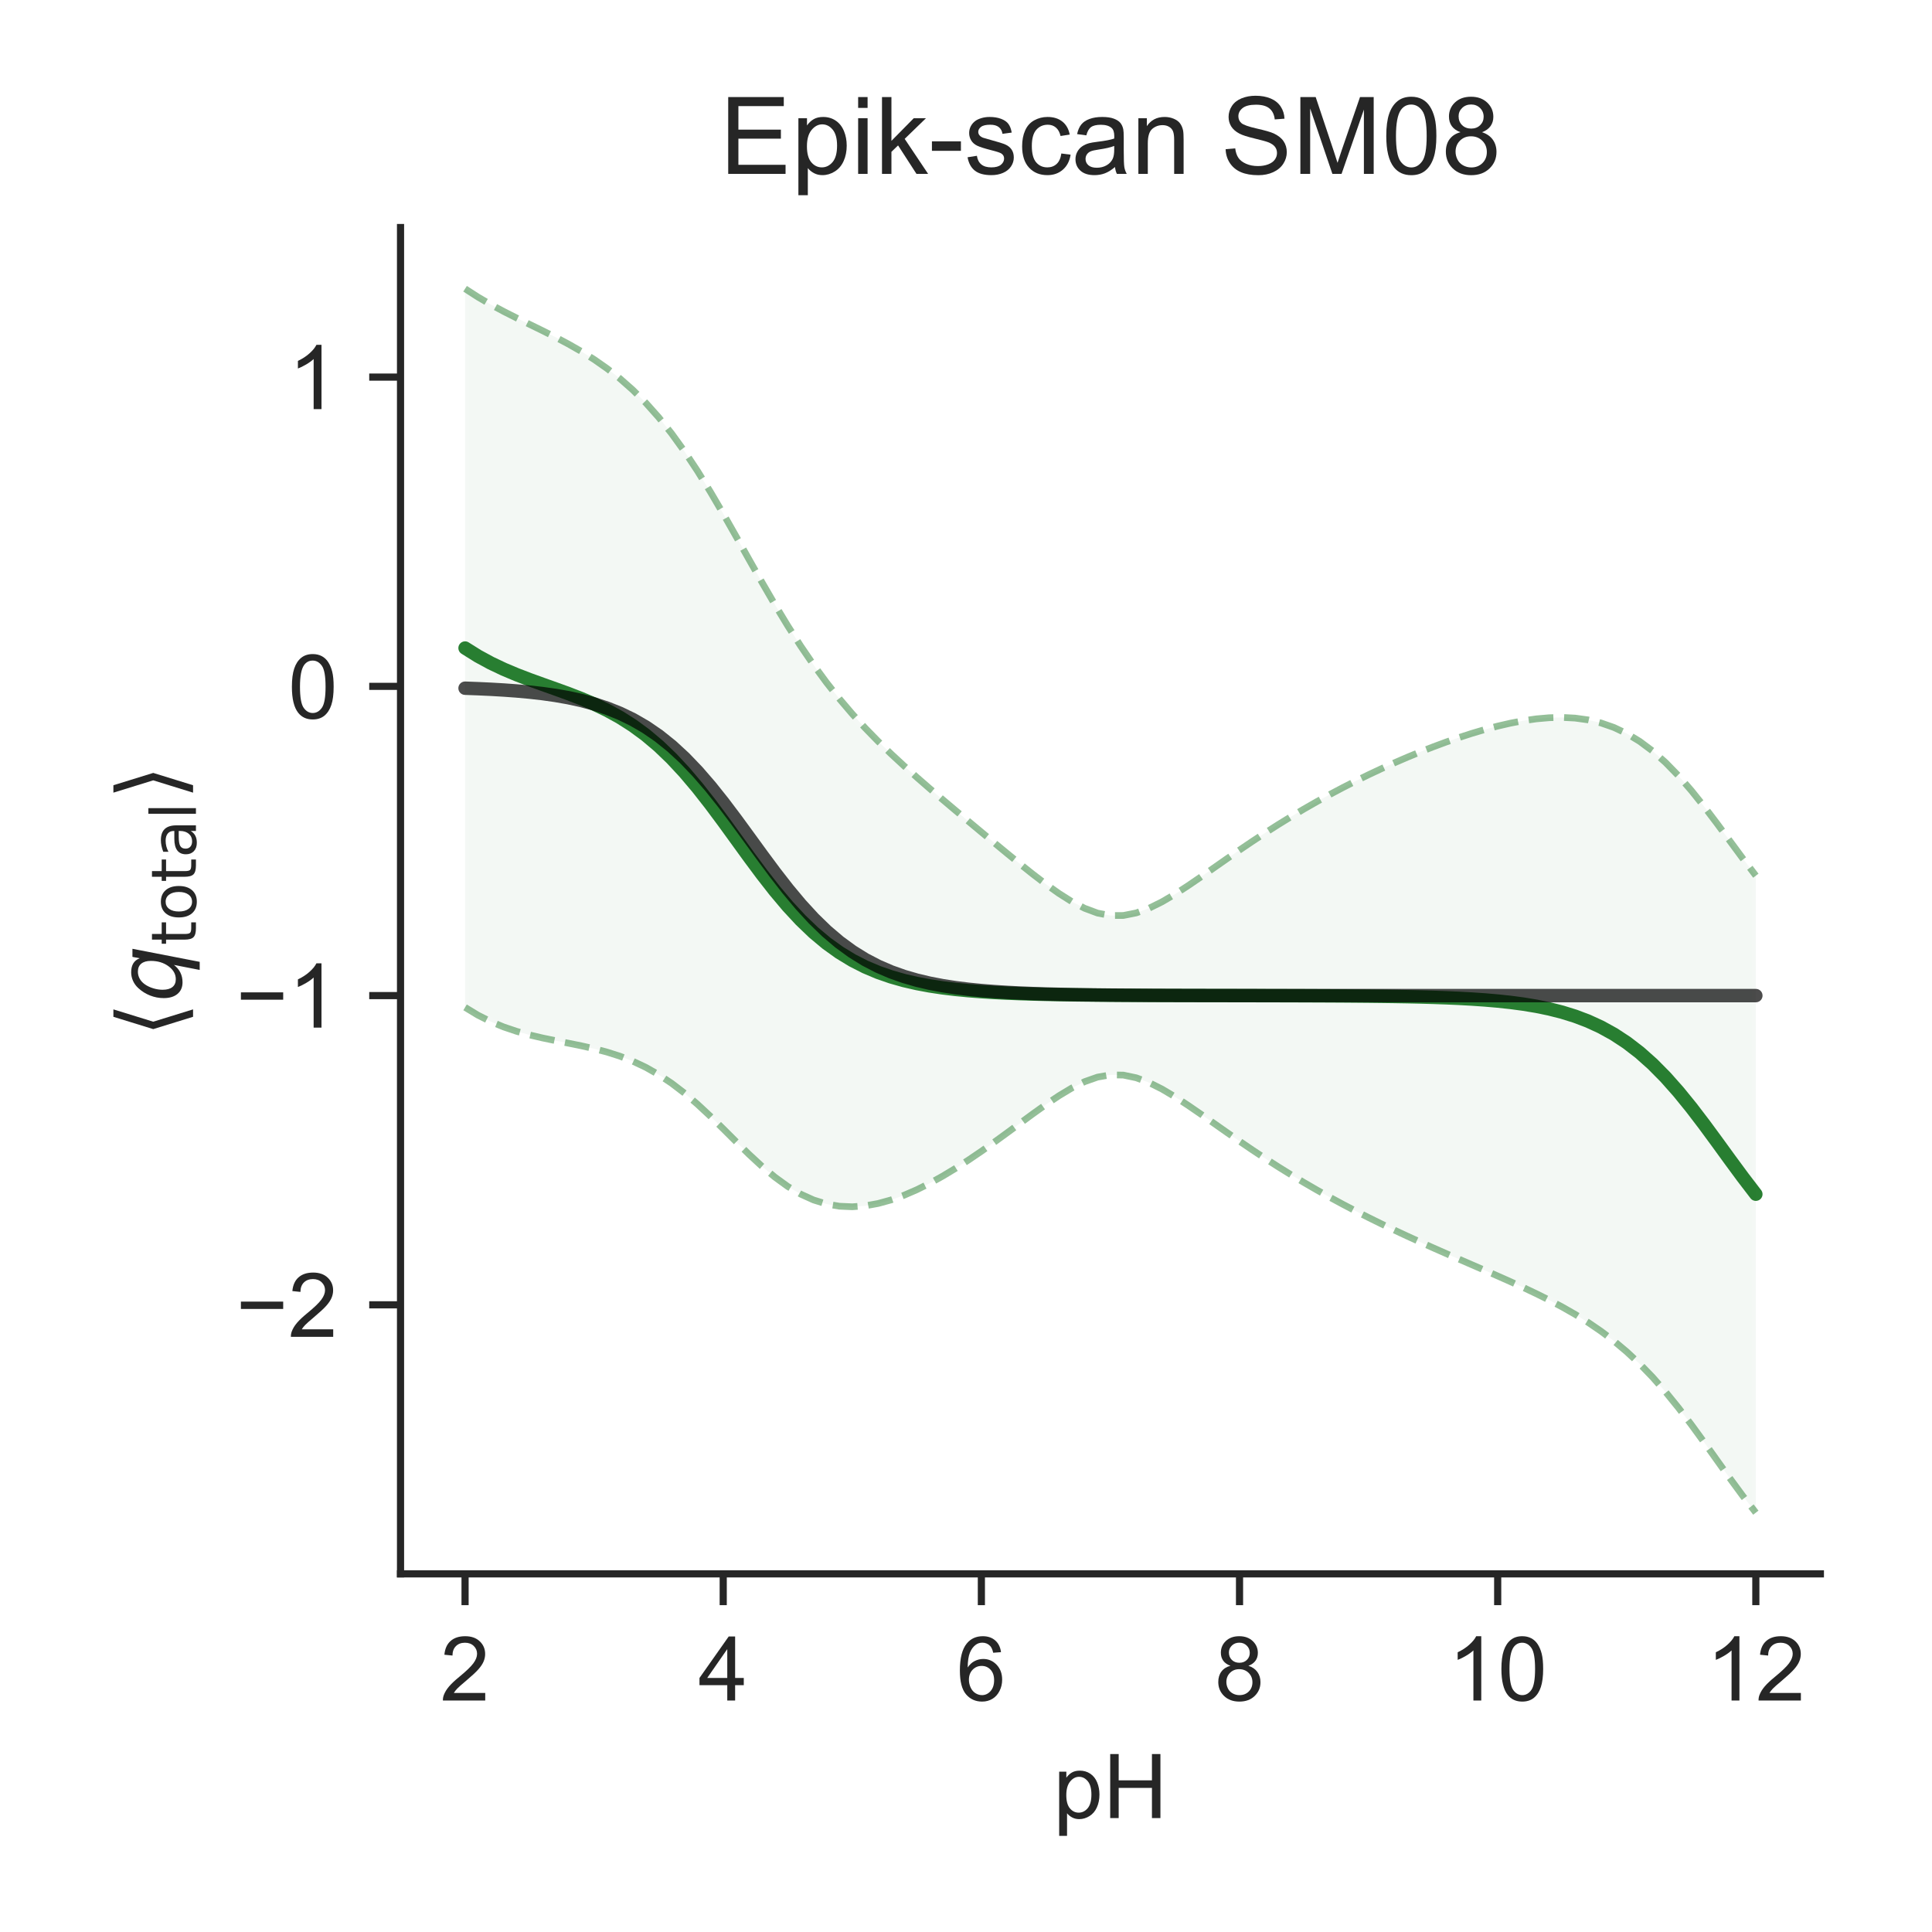 <?xml version="1.0" encoding="utf-8" standalone="no"?>
<!DOCTYPE svg PUBLIC "-//W3C//DTD SVG 1.1//EN"
  "http://www.w3.org/Graphics/SVG/1.1/DTD/svg11.dtd">
<!-- Created with matplotlib (http://matplotlib.org/) -->
<svg height="216pt" version="1.1" viewBox="0 0 216 216" width="216pt" xmlns="http://www.w3.org/2000/svg" xmlns:xlink="http://www.w3.org/1999/xlink">
 <defs>
  <style type="text/css">
*{stroke-linecap:butt;stroke-linejoin:round;}
  </style>
 </defs>
 <g id="figure_1">
  <g id="patch_1">
   <path d="M 0 216 
L 216 216 
L 216 0 
L 0 0 
z
" style="fill:#ffffff;"/>
  </g>
  <g id="axes_1">
   <g id="patch_2">
    <path d="M 44.78 175.96 
L 203.52 175.96 
L 203.52 25.44 
L 44.78 25.44 
z
" style="fill:#ffffff;"/>
   </g>
   <g id="matplotlib.axis_1">
    <g id="xtick_1">
     <g id="line2d_1">
      <defs>
       <path d="M 0 0 
L 0 3.5 
" id="m8c66dcaf28" style="stroke:#262626;stroke-width:0.8;"/>
      </defs>
      <g>
       <use style="fill:#262626;stroke:#262626;stroke-width:0.8;" x="51.995" xlink:href="#m8c66dcaf28" y="175.96"/>
      </g>
     </g>
     <g id="text_1">
      <!-- 2 -->
      <defs>
       <path d="M 50.344 8.453 
L 50.344 0 
L 3.031 0 
Q 2.938 3.172 4.047 6.109 
Q 5.859 10.938 9.828 15.625 
Q 13.812 20.312 21.344 26.469 
Q 33.016 36.031 37.109 41.625 
Q 41.219 47.219 41.219 52.203 
Q 41.219 57.422 37.469 61 
Q 33.734 64.594 27.734 64.594 
Q 21.391 64.594 17.578 60.781 
Q 13.766 56.984 13.719 50.25 
L 4.688 51.172 
Q 5.609 61.281 11.656 66.578 
Q 17.719 71.875 27.938 71.875 
Q 38.234 71.875 44.234 66.156 
Q 50.25 60.453 50.25 52 
Q 50.25 47.703 48.484 43.547 
Q 46.734 39.406 42.656 34.812 
Q 38.578 30.219 29.109 22.219 
Q 21.188 15.578 18.938 13.203 
Q 16.703 10.844 15.234 8.453 
z
" id="ArialMT-32"/>
      </defs>
      <g style="fill:#262626;" transform="translate(49.215 190.118)scale(0.1 -0.1)">
       <use xlink:href="#ArialMT-32"/>
      </g>
     </g>
    </g>
    <g id="xtick_2">
     <g id="line2d_2">
      <g>
       <use style="fill:#262626;stroke:#262626;stroke-width:0.8;" x="80.857" xlink:href="#m8c66dcaf28" y="175.96"/>
      </g>
     </g>
     <g id="text_2">
      <!-- 4 -->
      <defs>
       <path d="M 32.328 0 
L 32.328 17.141 
L 1.266 17.141 
L 1.266 25.203 
L 33.938 71.578 
L 41.109 71.578 
L 41.109 25.203 
L 50.781 25.203 
L 50.781 17.141 
L 41.109 17.141 
L 41.109 0 
z
M 32.328 25.203 
L 32.328 57.469 
L 9.906 25.203 
z
" id="ArialMT-34"/>
      </defs>
      <g style="fill:#262626;" transform="translate(78.077 190.118)scale(0.1 -0.1)">
       <use xlink:href="#ArialMT-34"/>
      </g>
     </g>
    </g>
    <g id="xtick_3">
     <g id="line2d_3">
      <g>
       <use style="fill:#262626;stroke:#262626;stroke-width:0.8;" x="109.719" xlink:href="#m8c66dcaf28" y="175.96"/>
      </g>
     </g>
     <g id="text_3">
      <!-- 6 -->
      <defs>
       <path d="M 49.75 54.047 
L 41.016 53.375 
Q 39.844 58.547 37.703 60.891 
Q 34.125 64.656 28.906 64.656 
Q 24.703 64.656 21.531 62.312 
Q 17.391 59.281 14.984 53.469 
Q 12.594 47.656 12.5 36.922 
Q 15.672 41.75 20.266 44.094 
Q 24.859 46.438 29.891 46.438 
Q 38.672 46.438 44.844 39.969 
Q 51.031 33.5 51.031 23.25 
Q 51.031 16.5 48.125 10.719 
Q 45.219 4.938 40.141 1.859 
Q 35.062 -1.219 28.609 -1.219 
Q 17.625 -1.219 10.688 6.859 
Q 3.766 14.938 3.766 33.5 
Q 3.766 54.25 11.422 63.672 
Q 18.109 71.875 29.438 71.875 
Q 37.891 71.875 43.281 67.141 
Q 48.688 62.406 49.75 54.047 
z
M 13.875 23.188 
Q 13.875 18.656 15.797 14.5 
Q 17.719 10.359 21.188 8.172 
Q 24.656 6 28.469 6 
Q 34.031 6 38.031 10.484 
Q 42.047 14.984 42.047 22.703 
Q 42.047 30.125 38.078 34.391 
Q 34.125 38.672 28.125 38.672 
Q 22.172 38.672 18.016 34.391 
Q 13.875 30.125 13.875 23.188 
z
" id="ArialMT-36"/>
      </defs>
      <g style="fill:#262626;" transform="translate(106.939 190.118)scale(0.1 -0.1)">
       <use xlink:href="#ArialMT-36"/>
      </g>
     </g>
    </g>
    <g id="xtick_4">
     <g id="line2d_4">
      <g>
       <use style="fill:#262626;stroke:#262626;stroke-width:0.8;" x="138.581" xlink:href="#m8c66dcaf28" y="175.96"/>
      </g>
     </g>
     <g id="text_4">
      <!-- 8 -->
      <defs>
       <path d="M 17.672 38.812 
Q 12.203 40.828 9.562 44.531 
Q 6.938 48.25 6.938 53.422 
Q 6.938 61.234 12.547 66.547 
Q 18.172 71.875 27.484 71.875 
Q 36.859 71.875 42.578 66.422 
Q 48.297 60.984 48.297 53.172 
Q 48.297 48.188 45.672 44.5 
Q 43.062 40.828 37.75 38.812 
Q 44.344 36.672 47.781 31.875 
Q 51.219 27.094 51.219 20.453 
Q 51.219 11.281 44.719 5.031 
Q 38.234 -1.219 27.641 -1.219 
Q 17.047 -1.219 10.547 5.047 
Q 4.047 11.328 4.047 20.703 
Q 4.047 27.688 7.594 32.391 
Q 11.141 37.109 17.672 38.812 
z
M 15.922 53.719 
Q 15.922 48.641 19.188 45.406 
Q 22.469 42.188 27.688 42.188 
Q 32.766 42.188 36.016 45.375 
Q 39.266 48.578 39.266 53.219 
Q 39.266 58.062 35.906 61.359 
Q 32.562 64.656 27.594 64.656 
Q 22.562 64.656 19.234 61.422 
Q 15.922 58.203 15.922 53.719 
z
M 13.094 20.656 
Q 13.094 16.891 14.875 13.375 
Q 16.656 9.859 20.172 7.922 
Q 23.688 6 27.734 6 
Q 34.031 6 38.125 10.047 
Q 42.234 14.109 42.234 20.359 
Q 42.234 26.703 38.016 30.859 
Q 33.797 35.016 27.438 35.016 
Q 21.234 35.016 17.156 30.906 
Q 13.094 26.812 13.094 20.656 
z
" id="ArialMT-38"/>
      </defs>
      <g style="fill:#262626;" transform="translate(135.8 190.118)scale(0.1 -0.1)">
       <use xlink:href="#ArialMT-38"/>
      </g>
     </g>
    </g>
    <g id="xtick_5">
     <g id="line2d_5">
      <g>
       <use style="fill:#262626;stroke:#262626;stroke-width:0.8;" x="167.443" xlink:href="#m8c66dcaf28" y="175.96"/>
      </g>
     </g>
     <g id="text_5">
      <!-- 10 -->
      <defs>
       <path d="M 37.25 0 
L 28.469 0 
L 28.469 56 
Q 25.297 52.984 20.141 49.953 
Q 14.984 46.922 10.891 45.406 
L 10.891 53.906 
Q 18.266 57.375 23.781 62.297 
Q 29.297 67.234 31.594 71.875 
L 37.25 71.875 
z
" id="ArialMT-31"/>
       <path d="M 4.156 35.297 
Q 4.156 48 6.766 55.734 
Q 9.375 63.484 14.516 67.672 
Q 19.672 71.875 27.484 71.875 
Q 33.25 71.875 37.594 69.547 
Q 41.938 67.234 44.766 62.859 
Q 47.609 58.5 49.219 52.219 
Q 50.828 45.953 50.828 35.297 
Q 50.828 22.703 48.234 14.969 
Q 45.656 7.234 40.5 3 
Q 35.359 -1.219 27.484 -1.219 
Q 17.141 -1.219 11.234 6.203 
Q 4.156 15.141 4.156 35.297 
z
M 13.188 35.297 
Q 13.188 17.672 17.312 11.828 
Q 21.438 6 27.484 6 
Q 33.547 6 37.672 11.859 
Q 41.797 17.719 41.797 35.297 
Q 41.797 52.984 37.672 58.781 
Q 33.547 64.594 27.391 64.594 
Q 21.344 64.594 17.719 59.469 
Q 13.188 52.938 13.188 35.297 
z
" id="ArialMT-30"/>
      </defs>
      <g style="fill:#262626;" transform="translate(161.882 190.118)scale(0.1 -0.1)">
       <use xlink:href="#ArialMT-31"/>
       <use x="55.615" xlink:href="#ArialMT-30"/>
      </g>
     </g>
    </g>
    <g id="xtick_6">
     <g id="line2d_6">
      <g>
       <use style="fill:#262626;stroke:#262626;stroke-width:0.8;" x="196.305" xlink:href="#m8c66dcaf28" y="175.96"/>
      </g>
     </g>
     <g id="text_6">
      <!-- 12 -->
      <g style="fill:#262626;" transform="translate(190.744 190.118)scale(0.1 -0.1)">
       <use xlink:href="#ArialMT-31"/>
       <use x="55.615" xlink:href="#ArialMT-32"/>
      </g>
     </g>
    </g>
    <g id="text_7">
     <!-- pH -->
     <defs>
      <path d="M 6.594 -19.875 
L 6.594 51.859 
L 14.594 51.859 
L 14.594 45.125 
Q 17.438 49.078 21 51.047 
Q 24.562 53.031 29.641 53.031 
Q 36.281 53.031 41.359 49.609 
Q 46.438 46.188 49.016 39.953 
Q 51.609 33.734 51.609 26.312 
Q 51.609 18.359 48.75 11.984 
Q 45.906 5.609 40.453 2.219 
Q 35.016 -1.172 29 -1.172 
Q 24.609 -1.172 21.109 0.688 
Q 17.625 2.547 15.375 5.375 
L 15.375 -19.875 
z
M 14.547 25.641 
Q 14.547 15.625 18.594 10.844 
Q 22.656 6.062 28.422 6.062 
Q 34.281 6.062 38.453 11.016 
Q 42.625 15.969 42.625 26.375 
Q 42.625 36.281 38.547 41.203 
Q 34.469 46.141 28.812 46.141 
Q 23.188 46.141 18.859 40.891 
Q 14.547 35.641 14.547 25.641 
z
" id="ArialMT-70"/>
      <path d="M 8.016 0 
L 8.016 71.578 
L 17.484 71.578 
L 17.484 42.188 
L 54.688 42.188 
L 54.688 71.578 
L 64.156 71.578 
L 64.156 0 
L 54.688 0 
L 54.688 33.734 
L 17.484 33.734 
L 17.484 0 
z
" id="ArialMT-48"/>
     </defs>
     <g style="fill:#262626;" transform="translate(117.759 203.263)scale(0.1 -0.1)">
      <use xlink:href="#ArialMT-70"/>
      <use x="55.615" xlink:href="#ArialMT-48"/>
     </g>
    </g>
   </g>
   <g id="matplotlib.axis_2">
    <g id="ytick_1">
     <g id="line2d_7">
      <defs>
       <path d="M 0 0 
L -3.5 0 
" id="mb359a0cf2a" style="stroke:#262626;stroke-width:0.8;"/>
      </defs>
      <g>
       <use style="fill:#262626;stroke:#262626;stroke-width:0.8;" x="44.78" xlink:href="#mb359a0cf2a" y="145.883"/>
      </g>
     </g>
     <g id="text_8">
      <!-- −2 -->
      <defs>
       <path d="M 52.828 31.203 
L 5.562 31.203 
L 5.562 39.406 
L 52.828 39.406 
z
" id="ArialMT-2212"/>
      </defs>
      <g style="fill:#262626;" transform="translate(26.378 149.462)scale(0.1 -0.1)">
       <use xlink:href="#ArialMT-2212"/>
       <use x="58.398" xlink:href="#ArialMT-32"/>
      </g>
     </g>
    </g>
    <g id="ytick_2">
     <g id="line2d_8">
      <g>
       <use style="fill:#262626;stroke:#262626;stroke-width:0.8;" x="44.78" xlink:href="#mb359a0cf2a" y="111.309"/>
      </g>
     </g>
     <g id="text_9">
      <!-- −1 -->
      <g style="fill:#262626;" transform="translate(26.378 114.888)scale(0.1 -0.1)">
       <use xlink:href="#ArialMT-2212"/>
       <use x="58.398" xlink:href="#ArialMT-31"/>
      </g>
     </g>
    </g>
    <g id="ytick_3">
     <g id="line2d_9">
      <g>
       <use style="fill:#262626;stroke:#262626;stroke-width:0.8;" x="44.78" xlink:href="#mb359a0cf2a" y="76.735"/>
      </g>
     </g>
     <g id="text_10">
      <!-- 0 -->
      <g style="fill:#262626;" transform="translate(32.219 80.314)scale(0.1 -0.1)">
       <use xlink:href="#ArialMT-30"/>
      </g>
     </g>
    </g>
    <g id="ytick_4">
     <g id="line2d_10">
      <g>
       <use style="fill:#262626;stroke:#262626;stroke-width:0.8;" x="44.78" xlink:href="#mb359a0cf2a" y="42.162"/>
      </g>
     </g>
     <g id="text_11">
      <!-- 1 -->
      <g style="fill:#262626;" transform="translate(32.219 45.74)scale(0.1 -0.1)">
       <use xlink:href="#ArialMT-31"/>
      </g>
     </g>
    </g>
    <g id="text_12">
     <!-- $\langle q_\mathsf{total} \rangle$ -->
     <defs>
      <path d="M 8.938 31.344 
L 22.703 75.875 
L 31 75.875 
L 17.234 31.344 
L 31 -13.188 
L 22.703 -13.188 
z
" id="DejaVuSans-27e8"/>
      <path d="M 41.703 8.203 
Q 38.094 3.469 33.172 1.016 
Q 28.266 -1.422 22.312 -1.422 
Q 14.016 -1.422 9.297 4.172 
Q 4.594 9.766 4.594 19.578 
Q 4.594 27.484 7.5 34.859 
Q 10.406 42.234 15.828 48.094 
Q 19.344 51.906 23.906 53.953 
Q 28.469 56 33.5 56 
Q 39.547 56 43.453 53.609 
Q 47.359 51.219 49.125 46.391 
L 50.688 54.594 
L 59.719 54.594 
L 45.125 -20.609 
L 36.078 -20.609 
z
M 13.922 20.906 
Q 13.922 13.672 16.938 9.891 
Q 19.969 6.109 25.688 6.109 
Q 34.188 6.109 40.188 14.234 
Q 46.188 22.359 46.188 33.984 
Q 46.188 41.016 43.078 44.75 
Q 39.984 48.484 34.188 48.484 
Q 29.938 48.484 26.312 46.5 
Q 22.703 44.531 20.016 40.719 
Q 17.188 36.719 15.547 31.344 
Q 13.922 25.984 13.922 20.906 
z
" id="DejaVuSans-Oblique-71"/>
      <path d="M 18.312 70.219 
L 18.312 54.688 
L 36.812 54.688 
L 36.812 47.703 
L 18.312 47.703 
L 18.312 18.016 
Q 18.312 11.328 20.141 9.422 
Q 21.969 7.516 27.594 7.516 
L 36.812 7.516 
L 36.812 0 
L 27.594 0 
Q 17.188 0 13.234 3.875 
Q 9.281 7.766 9.281 18.016 
L 9.281 47.703 
L 2.688 47.703 
L 2.688 54.688 
L 9.281 54.688 
L 9.281 70.219 
z
" id="DejaVuSans-74"/>
      <path d="M 30.609 48.391 
Q 23.391 48.391 19.188 42.75 
Q 14.984 37.109 14.984 27.297 
Q 14.984 17.484 19.156 11.844 
Q 23.344 6.203 30.609 6.203 
Q 37.797 6.203 41.984 11.859 
Q 46.188 17.531 46.188 27.297 
Q 46.188 37.016 41.984 42.703 
Q 37.797 48.391 30.609 48.391 
z
M 30.609 56 
Q 42.328 56 49.016 48.375 
Q 55.719 40.766 55.719 27.297 
Q 55.719 13.875 49.016 6.219 
Q 42.328 -1.422 30.609 -1.422 
Q 18.844 -1.422 12.172 6.219 
Q 5.516 13.875 5.516 27.297 
Q 5.516 40.766 12.172 48.375 
Q 18.844 56 30.609 56 
z
" id="DejaVuSans-6f"/>
      <path d="M 34.281 27.484 
Q 23.391 27.484 19.188 25 
Q 14.984 22.516 14.984 16.5 
Q 14.984 11.719 18.141 8.906 
Q 21.297 6.109 26.703 6.109 
Q 34.188 6.109 38.703 11.406 
Q 43.219 16.703 43.219 25.484 
L 43.219 27.484 
z
M 52.203 31.203 
L 52.203 0 
L 43.219 0 
L 43.219 8.297 
Q 40.141 3.328 35.547 0.953 
Q 30.953 -1.422 24.312 -1.422 
Q 15.922 -1.422 10.953 3.297 
Q 6 8.016 6 15.922 
Q 6 25.141 12.172 29.828 
Q 18.359 34.516 30.609 34.516 
L 43.219 34.516 
L 43.219 35.406 
Q 43.219 41.609 39.141 45 
Q 35.062 48.391 27.688 48.391 
Q 23 48.391 18.547 47.266 
Q 14.109 46.141 10.016 43.891 
L 10.016 52.203 
Q 14.938 54.109 19.578 55.047 
Q 24.219 56 28.609 56 
Q 40.484 56 46.344 49.844 
Q 52.203 43.703 52.203 31.203 
z
" id="DejaVuSans-61"/>
      <path d="M 9.422 75.984 
L 18.406 75.984 
L 18.406 0 
L 9.422 0 
z
" id="DejaVuSans-6c"/>
      <path d="M 30.078 31.344 
L 16.312 -13.188 
L 8.016 -13.188 
L 21.781 31.344 
L 8.016 75.875 
L 16.312 75.875 
z
" id="DejaVuSans-27e9"/>
     </defs>
     <g style="fill:#262626;" transform="translate(20.278 115.95)rotate(-90)scale(0.1 -0.1)">
      <use transform="translate(0 0.125)" xlink:href="#DejaVuSans-27e8"/>
      <use transform="translate(39.014 0.125)" xlink:href="#DejaVuSans-Oblique-71"/>
      <use transform="translate(102.49 -16.281)scale(0.7)" xlink:href="#DejaVuSans-74"/>
      <use transform="translate(129.937 -16.281)scale(0.7)" xlink:href="#DejaVuSans-6f"/>
      <use transform="translate(172.764 -16.281)scale(0.7)" xlink:href="#DejaVuSans-74"/>
      <use transform="translate(200.21 -16.281)scale(0.7)" xlink:href="#DejaVuSans-61"/>
      <use transform="translate(243.105 -16.281)scale(0.7)" xlink:href="#DejaVuSans-6c"/>
      <use transform="translate(265.288 0.125)" xlink:href="#DejaVuSans-27e9"/>
     </g>
    </g>
   </g>
   <g id="PolyCollection_1">
    <defs>
     <path d="M 51.995 -183.718 
L 51.995 -103.376 
L 53.439 -102.5 
L 54.882 -101.775 
L 56.325 -101.18 
L 57.768 -100.694 
L 59.211 -100.293 
L 60.654 -99.955 
L 62.097 -99.656 
L 63.54 -99.372 
L 64.983 -99.08 
L 66.426 -98.756 
L 67.869 -98.376 
L 69.313 -97.916 
L 70.756 -97.354 
L 72.199 -96.672 
L 73.642 -95.854 
L 75.085 -94.892 
L 76.528 -93.788 
L 77.971 -92.552 
L 79.414 -91.21 
L 80.857 -89.796 
L 82.3 -88.356 
L 83.743 -86.942 
L 85.187 -85.607 
L 86.63 -84.398 
L 88.073 -83.352 
L 89.516 -82.495 
L 90.959 -81.842 
L 92.402 -81.394 
L 93.845 -81.144 
L 95.288 -81.081 
L 96.731 -81.188 
L 98.174 -81.449 
L 99.617 -81.846 
L 101.061 -82.365 
L 102.504 -82.99 
L 103.947 -83.709 
L 105.39 -84.508 
L 106.833 -85.378 
L 108.276 -86.308 
L 109.719 -87.288 
L 111.162 -88.308 
L 112.605 -89.357 
L 114.048 -90.421 
L 115.491 -91.482 
L 116.935 -92.514 
L 118.378 -93.485 
L 119.821 -94.354 
L 121.264 -95.07 
L 122.707 -95.578 
L 124.15 -95.83 
L 125.593 -95.803 
L 127.036 -95.501 
L 128.479 -94.961 
L 129.922 -94.236 
L 131.365 -93.378 
L 132.809 -92.435 
L 134.252 -91.443 
L 135.695 -90.43 
L 137.138 -89.415 
L 138.581 -88.413 
L 140.024 -87.432 
L 141.467 -86.477 
L 142.91 -85.55 
L 144.353 -84.654 
L 145.796 -83.788 
L 147.239 -82.951 
L 148.683 -82.143 
L 150.126 -81.362 
L 151.569 -80.606 
L 153.012 -79.873 
L 154.455 -79.162 
L 155.898 -78.471 
L 157.341 -77.797 
L 158.784 -77.138 
L 160.227 -76.492 
L 161.67 -75.856 
L 163.113 -75.227 
L 164.557 -74.601 
L 166 -73.975 
L 167.443 -73.344 
L 168.886 -72.703 
L 170.329 -72.044 
L 171.772 -71.36 
L 173.215 -70.642 
L 174.658 -69.878 
L 176.101 -69.055 
L 177.544 -68.159 
L 178.987 -67.174 
L 180.431 -66.083 
L 181.874 -64.871 
L 183.317 -63.523 
L 184.76 -62.031 
L 186.203 -60.393 
L 187.646 -58.618 
L 189.089 -56.726 
L 190.532 -54.747 
L 191.975 -52.723 
L 193.418 -50.703 
L 194.861 -48.74 
L 196.305 -46.882 
L 196.305 -118.095 
L 196.305 -118.095 
L 194.861 -120.002 
L 193.418 -121.958 
L 191.975 -123.915 
L 190.532 -125.819 
L 189.089 -127.621 
L 187.646 -129.277 
L 186.203 -130.756 
L 184.76 -132.038 
L 183.317 -133.115 
L 181.874 -133.99 
L 180.431 -134.671 
L 178.987 -135.174 
L 177.544 -135.516 
L 176.101 -135.716 
L 174.658 -135.791 
L 173.215 -135.757 
L 171.772 -135.631 
L 170.329 -135.425 
L 168.886 -135.151 
L 167.443 -134.819 
L 166 -134.435 
L 164.557 -134.007 
L 163.113 -133.539 
L 161.67 -133.035 
L 160.227 -132.5 
L 158.784 -131.934 
L 157.341 -131.339 
L 155.898 -130.715 
L 154.455 -130.064 
L 153.012 -129.386 
L 151.569 -128.679 
L 150.126 -127.943 
L 148.683 -127.178 
L 147.239 -126.384 
L 145.796 -125.558 
L 144.353 -124.701 
L 142.91 -123.812 
L 141.467 -122.891 
L 140.024 -121.942 
L 138.581 -120.965 
L 137.138 -119.968 
L 135.695 -118.959 
L 134.252 -117.951 
L 132.809 -116.965 
L 131.365 -116.028 
L 129.922 -115.178 
L 128.479 -114.463 
L 127.036 -113.935 
L 125.593 -113.648 
L 124.15 -113.639 
L 122.707 -113.915 
L 121.264 -114.452 
L 119.821 -115.204 
L 118.378 -116.119 
L 116.935 -117.148 
L 115.491 -118.252 
L 114.048 -119.403 
L 112.605 -120.581 
L 111.162 -121.772 
L 109.719 -122.972 
L 108.276 -124.175 
L 106.833 -125.385 
L 105.39 -126.603 
L 103.947 -127.836 
L 102.504 -129.093 
L 101.061 -130.383 
L 99.617 -131.721 
L 98.174 -133.121 
L 96.731 -134.601 
L 95.288 -136.178 
L 93.845 -137.871 
L 92.402 -139.695 
L 90.959 -141.661 
L 89.516 -143.774 
L 88.073 -146.029 
L 86.63 -148.413 
L 85.187 -150.899 
L 83.743 -153.45 
L 82.3 -156.021 
L 80.857 -158.561 
L 79.414 -161.021 
L 77.971 -163.357 
L 76.528 -165.534 
L 75.085 -167.532 
L 73.642 -169.339 
L 72.199 -170.957 
L 70.756 -172.395 
L 69.313 -173.67 
L 67.869 -174.801 
L 66.426 -175.809 
L 64.983 -176.715 
L 63.54 -177.54 
L 62.097 -178.305 
L 60.654 -179.03 
L 59.211 -179.736 
L 57.768 -180.443 
L 56.325 -181.172 
L 54.882 -181.945 
L 53.439 -182.787 
L 51.995 -183.718 
z
" id="m8f97913839" style="stroke:#ffffff;stroke-opacity:0.05;"/>
    </defs>
    <g clip-path="url(#p78567742fc)">
     <use style="fill:#12711c;fill-opacity:0.05;stroke:#ffffff;stroke-opacity:0.05;" x="0" xlink:href="#m8f97913839" y="216"/>
    </g>
   </g>
   <g id="line2d_11">
    <path clip-path="url(#p78567742fc)" d="M 51.995 72.453 
L 53.439 73.357 
L 54.882 74.14 
L 56.325 74.824 
L 57.768 75.432 
L 59.211 75.985 
L 60.654 76.507 
L 62.097 77.02 
L 63.54 77.544 
L 64.983 78.103 
L 66.426 78.718 
L 67.869 79.412 
L 69.313 80.207 
L 70.756 81.125 
L 72.199 82.186 
L 73.642 83.404 
L 75.085 84.788 
L 76.528 86.339 
L 77.971 88.045 
L 79.414 89.885 
L 80.857 91.822 
L 82.3 93.812 
L 83.743 95.804 
L 85.187 97.747 
L 86.63 99.595 
L 88.073 101.309 
L 89.516 102.865 
L 90.959 104.248 
L 92.402 105.456 
L 93.845 106.492 
L 95.288 107.37 
L 96.731 108.106 
L 98.174 108.715 
L 99.617 109.216 
L 101.061 109.626 
L 102.504 109.959 
L 103.947 110.228 
L 105.39 110.445 
L 106.833 110.619 
L 108.276 110.759 
L 109.719 110.87 
L 111.162 110.96 
L 112.605 111.031 
L 114.048 111.088 
L 115.491 111.133 
L 116.935 111.169 
L 118.378 111.198 
L 119.821 111.221 
L 121.264 111.239 
L 122.707 111.254 
L 124.15 111.265 
L 125.593 111.275 
L 127.036 111.282 
L 128.479 111.288 
L 129.922 111.293 
L 131.365 111.297 
L 132.809 111.3 
L 134.252 111.303 
L 135.695 111.306 
L 137.138 111.308 
L 138.581 111.311 
L 140.024 111.313 
L 141.467 111.316 
L 142.91 111.319 
L 144.353 111.323 
L 145.796 111.327 
L 147.239 111.333 
L 148.683 111.339 
L 150.126 111.347 
L 151.569 111.358 
L 153.012 111.371 
L 154.455 111.387 
L 155.898 111.407 
L 157.341 111.432 
L 158.784 111.464 
L 160.227 111.504 
L 161.67 111.554 
L 163.113 111.617 
L 164.557 111.696 
L 166 111.795 
L 167.443 111.919 
L 168.886 112.073 
L 170.329 112.265 
L 171.772 112.504 
L 173.215 112.8 
L 174.658 113.166 
L 176.101 113.615 
L 177.544 114.162 
L 178.987 114.826 
L 180.431 115.623 
L 181.874 116.57 
L 183.317 117.681 
L 184.76 118.966 
L 186.203 120.425 
L 187.646 122.052 
L 189.089 123.827 
L 190.532 125.717 
L 191.975 127.681 
L 193.418 129.669 
L 194.861 131.629 
L 196.305 133.512 
" style="fill:none;opacity:0.9;stroke:#12711c;stroke-linecap:round;stroke-width:1.5;"/>
   </g>
   <g id="line2d_12">
    <path clip-path="url(#p78567742fc)" d="M 51.995 76.942 
L 53.439 76.996 
L 54.882 77.062 
L 56.325 77.146 
L 57.768 77.251 
L 59.211 77.382 
L 60.654 77.545 
L 62.097 77.749 
L 63.54 78.002 
L 64.983 78.315 
L 66.426 78.7 
L 67.869 79.173 
L 69.313 79.749 
L 70.756 80.446 
L 72.199 81.28 
L 73.642 82.269 
L 75.085 83.424 
L 76.528 84.755 
L 77.971 86.259 
L 79.414 87.927 
L 80.857 89.735 
L 82.3 91.649 
L 83.743 93.624 
L 85.187 95.61 
L 86.63 97.554 
L 88.073 99.409 
L 89.516 101.137 
L 90.959 102.708 
L 92.402 104.109 
L 93.845 105.334 
L 95.288 106.388 
L 96.731 107.282 
L 98.174 108.032 
L 99.617 108.654 
L 101.061 109.166 
L 102.504 109.585 
L 103.947 109.925 
L 105.39 110.201 
L 106.833 110.423 
L 108.276 110.601 
L 109.719 110.745 
L 111.162 110.859 
L 112.605 110.951 
L 114.048 111.024 
L 115.491 111.082 
L 116.935 111.129 
L 118.378 111.165 
L 119.821 111.195 
L 121.264 111.218 
L 122.707 111.237 
L 124.15 111.252 
L 125.593 111.264 
L 127.036 111.273 
L 128.479 111.28 
L 129.922 111.286 
L 131.365 111.291 
L 132.809 111.295 
L 134.252 111.298 
L 135.695 111.3 
L 137.138 111.302 
L 138.581 111.303 
L 140.024 111.304 
L 141.467 111.305 
L 142.91 111.306 
L 144.353 111.307 
L 145.796 111.307 
L 147.239 111.308 
L 148.683 111.308 
L 150.126 111.308 
L 151.569 111.308 
L 153.012 111.308 
L 154.455 111.309 
L 155.898 111.309 
L 157.341 111.309 
L 158.784 111.309 
L 160.227 111.309 
L 161.67 111.309 
L 163.113 111.309 
L 164.557 111.309 
L 166 111.309 
L 167.443 111.309 
L 168.886 111.309 
L 170.329 111.309 
L 171.772 111.309 
L 173.215 111.309 
L 174.658 111.309 
L 176.101 111.309 
L 177.544 111.309 
L 178.987 111.309 
L 180.431 111.309 
L 181.874 111.309 
L 183.317 111.309 
L 184.76 111.309 
L 186.203 111.309 
L 187.646 111.309 
L 189.089 111.309 
L 190.532 111.309 
L 191.975 111.309 
L 193.418 111.309 
L 194.861 111.309 
L 196.305 111.309 
" style="fill:none;opacity:0.7;stroke:#000000;stroke-linecap:round;stroke-width:1.5;"/>
   </g>
   <g id="line2d_13">
    <path clip-path="url(#p78567742fc)" d="M 51.995 32.282 
L 53.439 33.213 
L 54.882 34.055 
L 56.325 34.828 
L 57.768 35.557 
L 59.211 36.264 
L 60.654 36.97 
L 62.097 37.695 
L 63.54 38.46 
L 64.983 39.285 
L 66.426 40.191 
L 67.869 41.199 
L 69.313 42.33 
L 70.756 43.605 
L 72.199 45.043 
L 73.642 46.661 
L 75.085 48.468 
L 76.528 50.466 
L 77.971 52.643 
L 79.414 54.979 
L 80.857 57.439 
L 82.3 59.979 
L 83.743 62.55 
L 85.187 65.101 
L 86.63 67.587 
L 88.073 69.971 
L 89.516 72.226 
L 90.959 74.339 
L 92.402 76.305 
L 93.845 78.129 
L 95.288 79.822 
L 96.731 81.399 
L 98.174 82.879 
L 99.617 84.279 
L 101.061 85.617 
L 102.504 86.907 
L 103.947 88.164 
L 105.39 89.397 
L 106.833 90.615 
L 108.276 91.825 
L 109.719 93.028 
L 111.162 94.228 
L 112.605 95.419 
L 114.048 96.597 
L 115.491 97.748 
L 116.935 98.852 
L 118.378 99.881 
L 119.821 100.796 
L 121.264 101.548 
L 122.707 102.085 
L 124.15 102.361 
L 125.593 102.352 
L 127.036 102.065 
L 128.479 101.537 
L 129.922 100.822 
L 131.365 99.972 
L 132.809 99.035 
L 134.252 98.049 
L 135.695 97.041 
L 137.138 96.032 
L 138.581 95.035 
L 140.024 94.058 
L 141.467 93.109 
L 142.91 92.188 
L 144.353 91.299 
L 145.796 90.442 
L 147.239 89.616 
L 148.683 88.822 
L 150.126 88.057 
L 151.569 87.321 
L 153.012 86.614 
L 154.455 85.936 
L 155.898 85.285 
L 157.341 84.661 
L 158.784 84.066 
L 160.227 83.5 
L 161.67 82.965 
L 163.113 82.461 
L 164.557 81.993 
L 166 81.565 
L 167.443 81.181 
L 168.886 80.849 
L 170.329 80.575 
L 171.772 80.369 
L 173.215 80.243 
L 174.658 80.209 
L 176.101 80.284 
L 177.544 80.484 
L 178.987 80.826 
L 180.431 81.329 
L 181.874 82.01 
L 183.317 82.885 
L 184.76 83.962 
L 186.203 85.244 
L 187.646 86.723 
L 189.089 88.379 
L 190.532 90.181 
L 191.975 92.085 
L 193.418 94.042 
L 194.861 95.998 
L 196.305 97.905 
" style="fill:none;opacity:0.45;stroke:#12711c;stroke-dasharray:2.775,1.2;stroke-dashoffset:0;stroke-width:0.75;"/>
   </g>
   <g id="line2d_14">
    <path clip-path="url(#p78567742fc)" d="M 51.995 112.624 
L 53.439 113.5 
L 54.882 114.225 
L 56.325 114.82 
L 57.768 115.306 
L 59.211 115.707 
L 60.654 116.045 
L 62.097 116.344 
L 63.54 116.628 
L 64.983 116.92 
L 66.426 117.244 
L 67.869 117.624 
L 69.313 118.084 
L 70.756 118.646 
L 72.199 119.328 
L 73.642 120.146 
L 75.085 121.108 
L 76.528 122.212 
L 77.971 123.448 
L 79.414 124.79 
L 80.857 126.204 
L 82.3 127.644 
L 83.743 129.058 
L 85.187 130.393 
L 86.63 131.602 
L 88.073 132.648 
L 89.516 133.505 
L 90.959 134.158 
L 92.402 134.606 
L 93.845 134.856 
L 95.288 134.919 
L 96.731 134.812 
L 98.174 134.551 
L 99.617 134.154 
L 101.061 133.635 
L 102.504 133.01 
L 103.947 132.291 
L 105.39 131.492 
L 106.833 130.622 
L 108.276 129.692 
L 109.719 128.712 
L 111.162 127.692 
L 112.605 126.643 
L 114.048 125.579 
L 115.491 124.518 
L 116.935 123.486 
L 118.378 122.515 
L 119.821 121.646 
L 121.264 120.93 
L 122.707 120.422 
L 124.15 120.17 
L 125.593 120.197 
L 127.036 120.499 
L 128.479 121.039 
L 129.922 121.764 
L 131.365 122.622 
L 132.809 123.565 
L 134.252 124.557 
L 135.695 125.57 
L 137.138 126.585 
L 138.581 127.587 
L 140.024 128.568 
L 141.467 129.523 
L 142.91 130.45 
L 144.353 131.346 
L 145.796 132.212 
L 147.239 133.049 
L 148.683 133.857 
L 150.126 134.638 
L 151.569 135.394 
L 153.012 136.127 
L 154.455 136.838 
L 155.898 137.529 
L 157.341 138.203 
L 158.784 138.862 
L 160.227 139.508 
L 161.67 140.144 
L 163.113 140.773 
L 164.557 141.399 
L 166 142.025 
L 167.443 142.656 
L 168.886 143.297 
L 170.329 143.956 
L 171.772 144.64 
L 173.215 145.358 
L 174.658 146.122 
L 176.101 146.945 
L 177.544 147.841 
L 178.987 148.826 
L 180.431 149.917 
L 181.874 151.129 
L 183.317 152.477 
L 184.76 153.969 
L 186.203 155.607 
L 187.646 157.382 
L 189.089 159.274 
L 190.532 161.253 
L 191.975 163.277 
L 193.418 165.297 
L 194.861 167.26 
L 196.305 169.118 
" style="fill:none;opacity:0.45;stroke:#12711c;stroke-dasharray:2.775,1.2;stroke-dashoffset:0;stroke-width:0.75;"/>
   </g>
   <g id="patch_3">
    <path d="M 44.78 175.96 
L 44.78 25.44 
" style="fill:none;stroke:#262626;stroke-linecap:square;stroke-linejoin:miter;stroke-width:0.8;"/>
   </g>
   <g id="patch_4">
    <path d="M 44.78 175.96 
L 203.52 175.96 
" style="fill:none;stroke:#262626;stroke-linecap:square;stroke-linejoin:miter;stroke-width:0.8;"/>
   </g>
   <g id="text_13">
    <!-- Epik-scan SM08 -->
    <defs>
     <path d="M 7.906 0 
L 7.906 71.578 
L 59.672 71.578 
L 59.672 63.141 
L 17.391 63.141 
L 17.391 41.219 
L 56.984 41.219 
L 56.984 32.812 
L 17.391 32.812 
L 17.391 8.453 
L 61.328 8.453 
L 61.328 0 
z
" id="ArialMT-45"/>
     <path d="M 6.641 61.469 
L 6.641 71.578 
L 15.438 71.578 
L 15.438 61.469 
z
M 6.641 0 
L 6.641 51.859 
L 15.438 51.859 
L 15.438 0 
z
" id="ArialMT-69"/>
     <path d="M 6.641 0 
L 6.641 71.578 
L 15.438 71.578 
L 15.438 30.766 
L 36.234 51.859 
L 47.609 51.859 
L 27.781 32.625 
L 49.609 0 
L 38.766 0 
L 21.625 26.516 
L 15.438 20.562 
L 15.438 0 
z
" id="ArialMT-6b"/>
     <path d="M 3.172 21.484 
L 3.172 30.328 
L 30.172 30.328 
L 30.172 21.484 
z
" id="ArialMT-2d"/>
     <path d="M 3.078 15.484 
L 11.766 16.844 
Q 12.5 11.625 15.844 8.844 
Q 19.188 6.062 25.203 6.062 
Q 31.25 6.062 34.172 8.516 
Q 37.109 10.984 37.109 14.312 
Q 37.109 17.281 34.516 19 
Q 32.719 20.172 25.531 21.969 
Q 15.875 24.422 12.141 26.203 
Q 8.406 27.984 6.469 31.125 
Q 4.547 34.281 4.547 38.094 
Q 4.547 41.547 6.125 44.5 
Q 7.719 47.469 10.453 49.422 
Q 12.5 50.922 16.031 51.969 
Q 19.578 53.031 23.641 53.031 
Q 29.734 53.031 34.344 51.266 
Q 38.969 49.516 41.156 46.5 
Q 43.359 43.5 44.188 38.484 
L 35.594 37.312 
Q 35.016 41.312 32.203 43.547 
Q 29.391 45.797 24.266 45.797 
Q 18.219 45.797 15.625 43.797 
Q 13.031 41.797 13.031 39.109 
Q 13.031 37.406 14.109 36.031 
Q 15.188 34.625 17.484 33.688 
Q 18.797 33.203 25.25 31.453 
Q 34.578 28.953 38.25 27.359 
Q 41.938 25.781 44.031 22.75 
Q 46.141 19.734 46.141 15.234 
Q 46.141 10.844 43.578 6.953 
Q 41.016 3.078 36.172 0.953 
Q 31.344 -1.172 25.25 -1.172 
Q 15.141 -1.172 9.844 3.031 
Q 4.547 7.234 3.078 15.484 
z
" id="ArialMT-73"/>
     <path d="M 40.438 19 
L 49.078 17.875 
Q 47.656 8.938 41.812 3.875 
Q 35.984 -1.172 27.484 -1.172 
Q 16.844 -1.172 10.375 5.781 
Q 3.906 12.75 3.906 25.734 
Q 3.906 34.125 6.688 40.422 
Q 9.469 46.734 15.156 49.875 
Q 20.844 53.031 27.547 53.031 
Q 35.984 53.031 41.359 48.75 
Q 46.734 44.484 48.25 36.625 
L 39.703 35.297 
Q 38.484 40.531 35.375 43.156 
Q 32.281 45.797 27.875 45.797 
Q 21.234 45.797 17.078 41.031 
Q 12.938 36.281 12.938 25.984 
Q 12.938 15.531 16.938 10.797 
Q 20.953 6.062 27.391 6.062 
Q 32.562 6.062 36.031 9.234 
Q 39.5 12.406 40.438 19 
z
" id="ArialMT-63"/>
     <path d="M 40.438 6.391 
Q 35.547 2.25 31.031 0.531 
Q 26.516 -1.172 21.344 -1.172 
Q 12.797 -1.172 8.203 3 
Q 3.609 7.172 3.609 13.672 
Q 3.609 17.484 5.344 20.625 
Q 7.078 23.781 9.891 25.688 
Q 12.703 27.594 16.219 28.562 
Q 18.797 29.25 24.031 29.891 
Q 34.672 31.156 39.703 32.906 
Q 39.75 34.719 39.75 35.203 
Q 39.75 40.578 37.25 42.781 
Q 33.891 45.75 27.25 45.75 
Q 21.047 45.75 18.094 43.578 
Q 15.141 41.406 13.719 35.891 
L 5.125 37.062 
Q 6.297 42.578 8.984 45.969 
Q 11.672 49.359 16.75 51.188 
Q 21.828 53.031 28.516 53.031 
Q 35.156 53.031 39.297 51.469 
Q 43.453 49.906 45.406 47.531 
Q 47.359 45.172 48.141 41.547 
Q 48.578 39.312 48.578 33.453 
L 48.578 21.734 
Q 48.578 9.469 49.141 6.219 
Q 49.703 2.984 51.375 0 
L 42.188 0 
Q 40.828 2.734 40.438 6.391 
z
M 39.703 26.031 
Q 34.906 24.078 25.344 22.703 
Q 19.922 21.922 17.672 20.938 
Q 15.438 19.969 14.203 18.094 
Q 12.984 16.219 12.984 13.922 
Q 12.984 10.406 15.641 8.062 
Q 18.312 5.719 23.438 5.719 
Q 28.516 5.719 32.469 7.938 
Q 36.422 10.156 38.281 14.016 
Q 39.703 17 39.703 22.797 
z
" id="ArialMT-61"/>
     <path d="M 6.594 0 
L 6.594 51.859 
L 14.5 51.859 
L 14.5 44.484 
Q 20.219 53.031 31 53.031 
Q 35.688 53.031 39.625 51.344 
Q 43.562 49.656 45.516 46.922 
Q 47.469 44.188 48.25 40.438 
Q 48.734 37.984 48.734 31.891 
L 48.734 0 
L 39.938 0 
L 39.938 31.547 
Q 39.938 36.922 38.906 39.578 
Q 37.891 42.234 35.281 43.812 
Q 32.672 45.406 29.156 45.406 
Q 23.531 45.406 19.453 41.844 
Q 15.375 38.281 15.375 28.328 
L 15.375 0 
z
" id="ArialMT-6e"/>
     <path id="ArialMT-20"/>
     <path d="M 4.5 23 
L 13.422 23.781 
Q 14.062 18.406 16.375 14.969 
Q 18.703 11.531 23.578 9.406 
Q 28.469 7.281 34.578 7.281 
Q 39.984 7.281 44.141 8.891 
Q 48.297 10.5 50.312 13.297 
Q 52.344 16.109 52.344 19.438 
Q 52.344 22.797 50.391 25.312 
Q 48.438 27.828 43.953 29.547 
Q 41.062 30.672 31.203 33.031 
Q 21.344 35.406 17.391 37.5 
Q 12.25 40.188 9.734 44.156 
Q 7.234 48.141 7.234 53.078 
Q 7.234 58.5 10.297 63.203 
Q 13.375 67.922 19.281 70.359 
Q 25.203 72.797 32.422 72.797 
Q 40.375 72.797 46.453 70.234 
Q 52.547 67.672 55.812 62.688 
Q 59.078 57.719 59.328 51.422 
L 50.25 50.734 
Q 49.516 57.516 45.281 60.984 
Q 41.062 64.453 32.812 64.453 
Q 24.219 64.453 20.281 61.297 
Q 16.359 58.156 16.359 53.719 
Q 16.359 49.859 19.141 47.359 
Q 21.875 44.875 33.422 42.266 
Q 44.969 39.656 49.266 37.703 
Q 55.516 34.812 58.484 30.391 
Q 61.469 25.984 61.469 20.219 
Q 61.469 14.5 58.203 9.438 
Q 54.938 4.391 48.797 1.578 
Q 42.672 -1.219 35.016 -1.219 
Q 25.297 -1.219 18.719 1.609 
Q 12.156 4.438 8.422 10.125 
Q 4.688 15.828 4.5 23 
z
" id="ArialMT-53"/>
     <path d="M 7.422 0 
L 7.422 71.578 
L 21.688 71.578 
L 38.625 20.906 
Q 40.969 13.812 42.047 10.297 
Q 43.266 14.203 45.844 21.781 
L 62.984 71.578 
L 75.734 71.578 
L 75.734 0 
L 66.609 0 
L 66.609 59.906 
L 45.797 0 
L 37.25 0 
L 16.547 60.938 
L 16.547 0 
z
" id="ArialMT-4d"/>
    </defs>
    <g style="fill:#262626;" transform="translate(80.467 19.44)scale(0.12 -0.12)">
     <use xlink:href="#ArialMT-45"/>
     <use x="66.699" xlink:href="#ArialMT-70"/>
     <use x="122.314" xlink:href="#ArialMT-69"/>
     <use x="144.531" xlink:href="#ArialMT-6b"/>
     <use x="194.531" xlink:href="#ArialMT-2d"/>
     <use x="227.832" xlink:href="#ArialMT-73"/>
     <use x="277.832" xlink:href="#ArialMT-63"/>
     <use x="327.832" xlink:href="#ArialMT-61"/>
     <use x="383.447" xlink:href="#ArialMT-6e"/>
     <use x="439.062" xlink:href="#ArialMT-20"/>
     <use x="466.846" xlink:href="#ArialMT-53"/>
     <use x="533.545" xlink:href="#ArialMT-4d"/>
     <use x="616.846" xlink:href="#ArialMT-30"/>
     <use x="672.461" xlink:href="#ArialMT-38"/>
    </g>
   </g>
  </g>
 </g>
 <defs>
  <clipPath id="p78567742fc">
   <rect height="150.52" width="158.74" x="44.78" y="25.44"/>
  </clipPath>
 </defs>
</svg>

